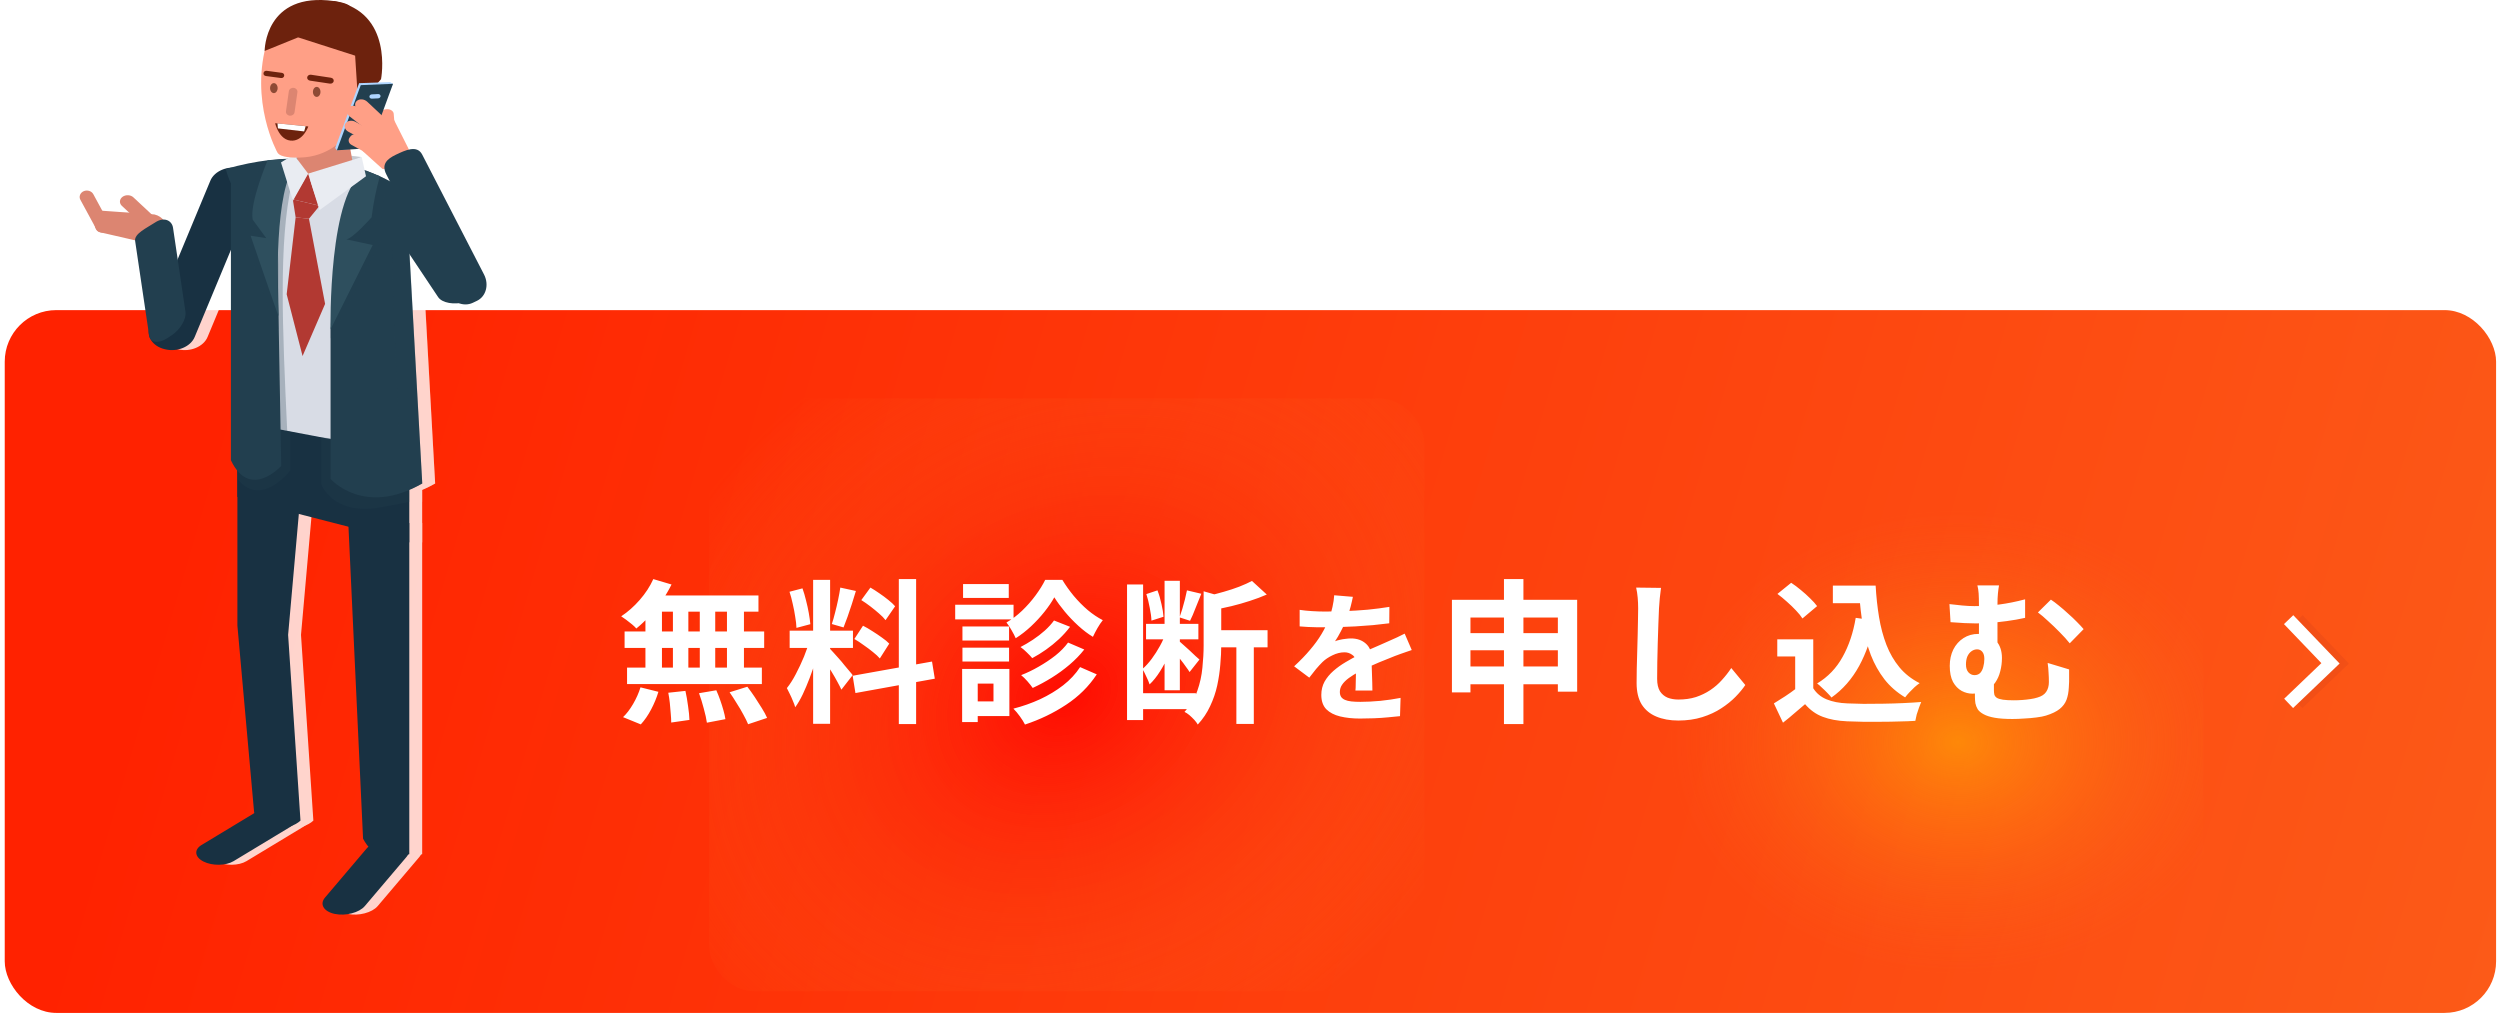 <svg width="388" height="159" viewBox="0 0 388 159" fill="none" xmlns="http://www.w3.org/2000/svg">
<rect x="0.735" y="48.129" width="386.658" height="109.074" rx="8" fill="url(#paint0_linear_14094_4096)"/>
<rect x="110.055" y="61.834" width="111" height="92" rx="7" fill="url(#paint1_radial_14094_4096)" fill-opacity="0.8"/>
<rect x="234.3" y="66.279" width="107.65" height="92.092" rx="7" fill="url(#paint2_radial_14094_4096)" fill-opacity="0.5"/>
<path d="M101.393 89.875L104.221 90.714C103.79 91.593 103.279 92.455 102.688 93.302C102.096 94.149 101.457 94.932 100.77 95.651C100.099 96.37 99.428 97.001 98.757 97.544C98.598 97.352 98.374 97.136 98.086 96.897C97.799 96.657 97.503 96.425 97.2 96.202C96.896 95.978 96.632 95.794 96.409 95.651C97.431 94.98 98.39 94.133 99.284 93.11C100.179 92.088 100.882 91.009 101.393 89.875ZM101.202 92.415H117.713V94.932H100.507L101.202 92.415ZM96.936 97.999H118.6V100.563H96.936V97.999ZM97.319 103.607H118.241V106.171H97.319V103.607ZM104.437 93.302H106.833V104.949H104.437V93.302ZM100.171 93.302H102.735V104.973H100.171V93.302ZM108.607 93.302H111.003V104.973H108.607V93.302ZM112.825 93.302H115.461V104.973H112.825V93.302ZM103.718 107.513L106.378 107.226C106.538 107.944 106.674 108.727 106.786 109.574C106.913 110.421 106.985 111.14 107.001 111.731L104.173 112.138C104.173 111.755 104.149 111.3 104.101 110.772C104.07 110.245 104.022 109.694 103.958 109.119C103.894 108.544 103.814 108.008 103.718 107.513ZM108.487 107.585L111.171 107.13C111.379 107.593 111.578 108.096 111.77 108.639C111.962 109.183 112.13 109.71 112.273 110.221C112.417 110.732 112.521 111.196 112.585 111.611L109.709 112.162C109.629 111.571 109.47 110.844 109.23 109.982C109.006 109.119 108.759 108.32 108.487 107.585ZM113.232 107.441L115.988 106.579C116.371 107.074 116.755 107.609 117.138 108.184C117.522 108.759 117.889 109.334 118.241 109.91C118.592 110.469 118.864 110.972 119.055 111.419L116.108 112.402C115.932 111.971 115.684 111.467 115.365 110.892C115.061 110.317 114.718 109.734 114.334 109.143C113.967 108.536 113.6 107.968 113.232 107.441ZM99.404 106.674L102.184 107.369C101.913 108.28 101.537 109.191 101.058 110.101C100.579 111.012 100.043 111.787 99.452 112.426L96.696 111.3C97.24 110.788 97.759 110.109 98.254 109.263C98.749 108.416 99.133 107.553 99.404 106.674ZM126.197 89.995H128.833V112.33H126.197V89.995ZM122.554 97.879H132.38V100.563H122.554V97.879ZM125.67 99.293L127.275 100.084C127.068 100.883 126.828 101.73 126.556 102.624C126.285 103.503 125.981 104.382 125.646 105.26C125.31 106.139 124.959 106.97 124.591 107.753C124.224 108.52 123.832 109.191 123.417 109.766C123.337 109.462 123.217 109.135 123.058 108.783C122.914 108.416 122.754 108.056 122.578 107.705C122.419 107.353 122.267 107.05 122.123 106.794C122.602 106.203 123.066 105.476 123.513 104.613C123.976 103.735 124.4 102.832 124.783 101.905C125.167 100.963 125.462 100.092 125.67 99.293ZM128.809 100.683C128.937 100.811 129.121 101.011 129.36 101.282C129.616 101.554 129.896 101.865 130.199 102.217C130.503 102.552 130.79 102.896 131.062 103.247C131.349 103.583 131.605 103.886 131.829 104.158C132.068 104.43 132.236 104.637 132.332 104.781L130.583 107.034C130.423 106.682 130.215 106.275 129.959 105.812C129.704 105.332 129.424 104.845 129.121 104.35C128.817 103.839 128.522 103.359 128.234 102.912C127.946 102.465 127.699 102.097 127.491 101.81L128.809 100.683ZM122.53 91.84L124.543 91.313C124.751 91.888 124.935 92.511 125.095 93.182C125.27 93.853 125.414 94.508 125.526 95.147C125.638 95.786 125.718 96.362 125.766 96.873L123.609 97.448C123.593 96.937 123.529 96.362 123.417 95.722C123.321 95.067 123.193 94.404 123.034 93.733C122.89 93.046 122.722 92.415 122.53 91.84ZM130.415 91.193L132.835 91.72C132.644 92.375 132.436 93.046 132.212 93.733C131.988 94.42 131.765 95.083 131.541 95.722C131.317 96.346 131.11 96.897 130.918 97.376L129.097 96.849C129.272 96.338 129.44 95.754 129.6 95.099C129.776 94.428 129.935 93.749 130.079 93.062C130.223 92.375 130.335 91.752 130.415 91.193ZM139.497 89.875H142.182V112.378H139.497V89.875ZM132.332 104.877L144.65 102.672L145.081 105.332L132.763 107.561L132.332 104.877ZM133.674 93.134L135.088 91.193C135.535 91.449 135.999 91.744 136.478 92.08C136.973 92.415 137.436 92.759 137.868 93.11C138.315 93.462 138.667 93.789 138.922 94.093L137.436 96.25C137.197 95.93 136.861 95.587 136.43 95.219C136.015 94.852 135.567 94.484 135.088 94.117C134.609 93.749 134.137 93.422 133.674 93.134ZM132.596 99.173L133.938 97.112C134.417 97.352 134.912 97.64 135.423 97.975C135.935 98.295 136.422 98.622 136.885 98.958C137.349 99.277 137.724 99.589 138.012 99.892L136.55 102.193C136.294 101.889 135.943 101.562 135.495 101.21C135.048 100.843 134.569 100.483 134.057 100.132C133.562 99.764 133.075 99.445 132.596 99.173ZM163.63 92.703C163.231 93.422 162.719 94.173 162.096 94.956C161.473 95.738 160.778 96.489 160.011 97.208C159.26 97.911 158.47 98.526 157.639 99.054C157.479 98.686 157.263 98.271 156.992 97.807C156.72 97.328 156.457 96.929 156.201 96.609C157.048 96.13 157.854 95.523 158.621 94.788C159.404 94.037 160.107 93.238 160.73 92.391C161.353 91.545 161.849 90.746 162.216 89.995H164.876C165.387 90.842 165.979 91.672 166.65 92.487C167.337 93.302 168.063 94.037 168.83 94.692C169.597 95.331 170.372 95.85 171.155 96.25C170.883 96.585 170.604 97.001 170.316 97.496C170.045 97.975 169.813 98.422 169.621 98.838C168.854 98.375 168.095 97.799 167.345 97.112C166.594 96.425 165.899 95.698 165.26 94.932C164.621 94.165 164.077 93.422 163.63 92.703ZM163.582 96.298L166.074 97.28C165.579 97.935 165.012 98.566 164.373 99.173C163.734 99.764 163.055 100.316 162.336 100.827C161.633 101.322 160.922 101.762 160.203 102.145C159.995 101.889 159.716 101.594 159.364 101.258C159.029 100.923 158.701 100.643 158.382 100.42C159.005 100.1 159.644 99.725 160.299 99.293C160.97 98.846 161.593 98.367 162.168 97.855C162.743 97.328 163.215 96.809 163.582 96.298ZM165.763 99.725L168.279 100.803C167.624 101.634 166.865 102.417 166.002 103.152C165.14 103.886 164.221 104.557 163.247 105.165C162.272 105.772 161.281 106.307 160.275 106.77C160.067 106.467 159.796 106.123 159.46 105.74C159.125 105.356 158.797 105.037 158.478 104.781C159.388 104.43 160.299 103.99 161.21 103.463C162.136 102.936 162.999 102.361 163.798 101.738C164.597 101.099 165.252 100.428 165.763 99.725ZM167.632 103.535L170.22 104.661C168.99 106.531 167.4 108.104 165.451 109.382C163.518 110.661 161.393 111.683 159.077 112.45C158.885 112.066 158.621 111.643 158.286 111.18C157.95 110.716 157.615 110.317 157.279 109.982C158.717 109.614 160.099 109.127 161.425 108.52C162.751 107.897 163.942 107.178 164.996 106.363C166.066 105.532 166.945 104.589 167.632 103.535ZM149.371 97.232H156.608V99.413H149.371V97.232ZM149.467 90.642H156.56V92.799H149.467V90.642ZM149.371 100.515H156.608V102.672H149.371V100.515ZM148.245 93.853H157.303V96.13H148.245V93.853ZM150.617 103.823H156.656V111.132H150.617V108.855H154.188V106.099H150.617V103.823ZM149.323 103.823H151.743V112.066H149.323V103.823ZM177.865 96.825H185.989V99.221H177.865V96.825ZM176.475 107.585H185.606V110.053H176.475V107.585ZM174.917 90.714H177.41V111.755H174.917V90.714ZM180.741 90.139H183.113V107.13H180.741V90.139ZM180.957 98.167L182.49 98.838C182.219 99.717 181.867 100.627 181.436 101.57C181.02 102.497 180.557 103.367 180.046 104.182C179.535 104.997 178.991 105.676 178.416 106.219C178.304 105.868 178.137 105.468 177.913 105.021C177.705 104.557 177.506 104.158 177.314 103.823C177.809 103.391 178.288 102.864 178.752 102.241C179.215 101.618 179.638 100.955 180.022 100.252C180.421 99.533 180.733 98.838 180.957 98.167ZM184.216 91.624L186.444 92.152C186.141 92.887 185.837 93.638 185.534 94.404C185.246 95.171 184.967 95.818 184.695 96.346L183.065 95.818C183.209 95.419 183.353 94.98 183.497 94.5C183.641 94.005 183.776 93.51 183.904 93.014C184.032 92.503 184.136 92.04 184.216 91.624ZM177.913 92.2L179.638 91.624C179.894 92.279 180.102 92.99 180.262 93.757C180.437 94.508 180.541 95.163 180.573 95.722L178.704 96.322C178.688 95.762 178.6 95.099 178.44 94.332C178.296 93.55 178.121 92.839 177.913 92.2ZM183.041 99.533C183.185 99.661 183.401 99.852 183.689 100.108C183.992 100.364 184.304 100.643 184.623 100.947C184.959 101.25 185.262 101.538 185.534 101.81C185.821 102.065 186.029 102.249 186.157 102.361L184.623 104.302C184.479 104.062 184.28 103.775 184.024 103.439C183.784 103.088 183.521 102.736 183.233 102.385C182.962 102.017 182.698 101.674 182.442 101.354C182.187 101.035 181.971 100.771 181.795 100.563L183.041 99.533ZM188.098 97.807H196.725V100.467H188.098V97.807ZM191.884 99.149H194.592V112.354H191.884V99.149ZM186.804 91.768L190.159 92.727C190.143 92.935 189.935 93.07 189.536 93.134V100.18C189.536 101.075 189.488 102.057 189.392 103.128C189.312 104.182 189.152 105.268 188.913 106.387C188.673 107.489 188.306 108.56 187.81 109.598C187.331 110.637 186.692 111.587 185.893 112.45C185.781 112.242 185.606 112.003 185.366 111.731C185.126 111.475 184.871 111.228 184.599 110.988C184.328 110.764 184.072 110.597 183.832 110.485C184.743 109.494 185.406 108.408 185.821 107.226C186.237 106.043 186.5 104.845 186.612 103.631C186.74 102.401 186.804 101.242 186.804 100.156V91.768ZM194.305 90.163L196.606 92.272C195.807 92.623 194.936 92.951 193.993 93.254C193.067 93.558 192.116 93.829 191.142 94.069C190.183 94.293 189.24 94.492 188.314 94.668C188.25 94.365 188.13 94.005 187.954 93.59C187.794 93.158 187.627 92.791 187.451 92.487C188.282 92.296 189.113 92.08 189.943 91.84C190.79 91.6 191.589 91.337 192.34 91.049C193.107 90.746 193.762 90.45 194.305 90.163ZM209.966 92.627C209.893 93.022 209.776 93.535 209.614 94.165C209.453 94.794 209.219 95.505 208.911 96.296C208.677 96.838 208.406 97.401 208.099 97.987C207.806 98.558 207.506 99.071 207.198 99.525C207.388 99.437 207.63 99.364 207.923 99.305C208.216 99.232 208.516 99.181 208.824 99.151C209.146 99.108 209.431 99.085 209.68 99.085C210.603 99.085 211.365 99.349 211.965 99.876C212.58 100.404 212.888 101.187 212.888 102.227C212.888 102.52 212.888 102.879 212.888 103.303C212.902 103.728 212.917 104.175 212.932 104.643C212.946 105.097 212.961 105.544 212.975 105.983C212.99 106.423 212.997 106.818 212.997 107.17H210.361C210.391 106.921 210.405 106.628 210.405 106.291C210.42 105.939 210.427 105.573 210.427 105.193C210.442 104.812 210.449 104.446 210.449 104.094C210.464 103.728 210.471 103.399 210.471 103.106C210.471 102.403 210.281 101.919 209.9 101.656C209.534 101.377 209.124 101.238 208.67 101.238C208.055 101.238 207.432 101.392 206.803 101.7C206.187 101.993 205.668 102.344 205.243 102.754C204.921 103.076 204.591 103.435 204.254 103.831C203.932 104.226 203.581 104.673 203.2 105.171L200.849 103.413C201.801 102.534 202.621 101.685 203.31 100.865C204.013 100.045 204.606 99.232 205.089 98.427C205.572 97.621 205.968 96.816 206.275 96.01C206.495 95.424 206.671 94.817 206.803 94.187C206.949 93.542 207.037 92.942 207.066 92.385L209.966 92.627ZM201.706 94.648C202.263 94.736 202.907 94.802 203.639 94.846C204.371 94.89 205.016 94.912 205.572 94.912C206.539 94.912 207.593 94.89 208.736 94.846C209.893 94.802 211.064 94.729 212.251 94.626C213.437 94.509 214.564 94.362 215.634 94.187L215.612 96.735C214.835 96.838 213.993 96.933 213.085 97.02C212.192 97.094 211.277 97.16 210.339 97.218C209.417 97.262 208.531 97.299 207.681 97.328C206.832 97.343 206.078 97.35 205.419 97.35C205.126 97.35 204.76 97.35 204.32 97.35C203.895 97.335 203.456 97.321 203.002 97.306C202.548 97.277 202.116 97.248 201.706 97.218V94.648ZM219.104 100.887C218.87 100.96 218.592 101.055 218.27 101.172C217.962 101.275 217.647 101.385 217.325 101.502C217.018 101.604 216.739 101.707 216.49 101.81C215.787 102.088 214.953 102.425 213.986 102.82C213.034 103.215 212.038 103.677 210.998 104.204C210.339 104.555 209.783 104.9 209.329 105.236C208.875 105.573 208.531 105.917 208.296 106.269C208.062 106.606 207.945 106.979 207.945 107.389C207.945 107.697 208.011 107.953 208.143 108.158C208.274 108.349 208.472 108.502 208.736 108.62C208.999 108.737 209.329 108.817 209.724 108.861C210.12 108.905 210.588 108.927 211.13 108.927C212.067 108.927 213.1 108.876 214.228 108.773C215.355 108.656 216.402 108.502 217.369 108.312L217.281 111.146C216.812 111.204 216.219 111.263 215.502 111.322C214.784 111.395 214.037 111.446 213.261 111.475C212.5 111.505 211.767 111.519 211.064 111.519C209.922 111.519 208.897 111.409 207.989 111.19C207.081 110.97 206.363 110.597 205.836 110.069C205.323 109.528 205.067 108.788 205.067 107.851C205.067 107.089 205.236 106.401 205.572 105.786C205.924 105.171 206.385 104.614 206.956 104.116C207.527 103.618 208.15 103.172 208.824 102.776C209.512 102.366 210.186 101.993 210.845 101.656C211.518 101.304 212.126 101.004 212.668 100.755C213.21 100.506 213.715 100.286 214.184 100.096C214.667 99.891 215.128 99.686 215.568 99.481C215.992 99.29 216.402 99.108 216.798 98.932C217.193 98.741 217.596 98.544 218.006 98.339L219.104 100.887ZM225.339 93.086H244.775V107.345H241.779V95.842H228.215V107.465H225.339V93.086ZM227.233 98.263H243.193V100.923H227.233V98.263ZM227.209 103.439H243.241V106.195H227.209V103.439ZM233.415 89.875H236.435V112.378H233.415V89.875ZM257.788 91.241C257.724 91.736 257.66 92.272 257.596 92.847C257.548 93.422 257.508 93.949 257.476 94.428C257.46 95.083 257.428 95.882 257.38 96.825C257.348 97.751 257.316 98.726 257.284 99.749C257.268 100.771 257.244 101.778 257.212 102.768C257.196 103.759 257.188 104.621 257.188 105.356C257.188 106.155 257.332 106.794 257.62 107.273C257.923 107.737 258.323 108.072 258.818 108.28C259.313 108.472 259.873 108.568 260.496 108.568C261.486 108.568 262.389 108.44 263.204 108.184C264.018 107.913 264.761 107.553 265.432 107.106C266.103 106.658 266.703 106.139 267.23 105.548C267.773 104.957 268.26 104.334 268.692 103.679L270.872 106.315C270.489 106.89 269.986 107.497 269.363 108.136C268.74 108.775 267.997 109.374 267.134 109.934C266.287 110.493 265.305 110.948 264.186 111.3C263.068 111.651 261.83 111.827 260.472 111.827C259.162 111.827 258.019 111.619 257.045 111.204C256.086 110.804 255.335 110.181 254.792 109.334C254.265 108.472 254.001 107.361 254.001 106.003C254.001 105.348 254.009 104.605 254.025 103.775C254.041 102.928 254.065 102.049 254.097 101.138C254.129 100.228 254.153 99.341 254.169 98.478C254.185 97.6 254.201 96.809 254.217 96.106C254.233 95.403 254.241 94.844 254.241 94.428C254.241 93.853 254.217 93.294 254.169 92.751C254.121 92.192 254.041 91.672 253.929 91.193L257.788 91.241ZM284.46 90.882H289.541V93.614H284.46V90.882ZM288.079 90.882H291.099C291.195 92.591 291.37 94.221 291.626 95.77C291.882 97.32 292.265 98.758 292.776 100.084C293.287 101.394 293.958 102.552 294.789 103.559C295.62 104.565 296.666 105.388 297.929 106.027C297.689 106.187 297.425 106.395 297.138 106.65C296.866 106.906 296.595 107.178 296.323 107.465C296.067 107.737 295.852 107.992 295.676 108.232C294.398 107.465 293.327 106.531 292.465 105.428C291.602 104.31 290.899 103.056 290.356 101.666C289.829 100.276 289.421 98.782 289.134 97.184C288.862 95.587 288.67 93.917 288.558 92.176H288.079V90.882ZM288.007 95.89L290.955 96.298C290.444 98.998 289.637 101.354 288.534 103.367C287.432 105.38 286.002 107.01 284.245 108.256C284.101 108.064 283.893 107.833 283.622 107.561C283.366 107.289 283.086 107.018 282.783 106.746C282.495 106.459 282.24 106.235 282.016 106.075C283.694 105.069 285.012 103.695 285.97 101.953C286.945 100.212 287.624 98.191 288.007 95.89ZM281.417 99.221V108.064H278.613V101.881H275.833V99.221H281.417ZM281.417 106.818C281.912 107.601 282.607 108.176 283.502 108.544C284.397 108.911 285.467 109.119 286.713 109.167C287.416 109.199 288.247 109.223 289.205 109.239C290.18 109.239 291.203 109.231 292.273 109.215C293.343 109.199 294.39 109.167 295.412 109.119C296.451 109.071 297.369 109.015 298.168 108.951C298.072 109.175 297.961 109.462 297.833 109.814C297.705 110.165 297.585 110.525 297.473 110.892C297.377 111.26 297.306 111.587 297.258 111.875C296.539 111.923 295.716 111.955 294.789 111.971C293.863 112.003 292.912 112.019 291.937 112.019C290.963 112.034 290.02 112.034 289.11 112.019C288.199 112.003 287.384 111.979 286.665 111.947C285.195 111.883 283.941 111.651 282.903 111.252C281.864 110.868 280.946 110.213 280.147 109.287C279.62 109.734 279.076 110.197 278.517 110.676C277.974 111.156 277.375 111.651 276.72 112.162L275.306 109.167C275.865 108.831 276.448 108.464 277.055 108.064C277.662 107.665 278.246 107.25 278.805 106.818H281.417ZM275.857 92.176L277.99 90.45C278.485 90.77 278.988 91.145 279.5 91.577C280.011 91.992 280.49 92.423 280.938 92.871C281.385 93.302 281.744 93.701 282.016 94.069L279.739 95.986C279.5 95.603 279.164 95.187 278.733 94.74C278.317 94.293 277.854 93.845 277.343 93.398C276.832 92.935 276.336 92.527 275.857 92.176ZM310.247 90.858C310.183 91.209 310.127 91.624 310.079 92.104C310.031 92.567 310.007 93.158 310.007 93.877C310.007 94.165 310.007 94.628 310.007 95.267C310.007 95.89 310.007 96.577 310.007 97.328C310.007 98.063 310.007 98.782 310.007 99.485C310.007 100.172 310.007 100.715 310.007 101.115L307.131 99.988C307.131 99.573 307.131 99.085 307.131 98.526C307.131 97.967 307.131 97.392 307.131 96.801C307.131 96.194 307.131 95.635 307.131 95.123C307.131 94.596 307.131 94.181 307.131 93.877C307.131 93.126 307.115 92.527 307.083 92.08C307.051 91.617 306.987 91.209 306.891 90.858H310.247ZM318.299 93.062C318.666 93.302 319.082 93.614 319.545 93.997C320.024 94.38 320.503 94.796 320.983 95.243C321.478 95.674 321.933 96.106 322.349 96.537C322.764 96.953 323.108 97.32 323.379 97.64L321.222 99.844C320.791 99.301 320.272 98.726 319.665 98.119C319.074 97.512 318.474 96.937 317.867 96.394C317.276 95.834 316.749 95.387 316.286 95.051L318.299 93.062ZM302.554 93.757C303.209 93.837 303.872 93.909 304.543 93.973C305.23 94.037 305.853 94.069 306.412 94.069C307.61 94.069 308.881 93.989 310.223 93.829C311.565 93.653 312.923 93.382 314.297 93.014V95.89C313.37 96.098 312.419 96.266 311.445 96.394C310.486 96.521 309.584 96.617 308.737 96.681C307.906 96.729 307.203 96.753 306.628 96.753C306.117 96.753 305.533 96.737 304.878 96.705C304.223 96.673 303.504 96.625 302.722 96.561L302.554 93.757ZM309.48 104.877C309.48 105.037 309.472 105.252 309.456 105.524C309.456 105.78 309.456 106.051 309.456 106.339C309.456 106.626 309.456 106.89 309.456 107.13C309.456 107.385 309.48 107.617 309.528 107.825C309.591 108.016 309.719 108.176 309.911 108.304C310.119 108.432 310.43 108.528 310.846 108.592C311.277 108.655 311.844 108.687 312.547 108.687C312.963 108.687 313.394 108.671 313.841 108.639C314.289 108.608 314.72 108.56 315.135 108.496C315.567 108.432 315.926 108.352 316.214 108.256C316.837 108.08 317.284 107.793 317.556 107.393C317.843 106.978 317.987 106.467 317.987 105.86C317.987 105.38 317.971 104.909 317.939 104.446C317.923 103.966 317.875 103.447 317.795 102.888L321.127 103.894C321.127 104.31 321.127 104.669 321.127 104.973C321.127 105.26 321.127 105.54 321.127 105.812C321.127 106.067 321.111 106.363 321.079 106.698C321.047 107.417 320.927 108.056 320.719 108.616C320.511 109.159 320.16 109.63 319.665 110.029C319.169 110.429 318.458 110.772 317.532 111.06C317.18 111.172 316.693 111.268 316.07 111.347C315.463 111.427 314.824 111.483 314.153 111.515C313.498 111.563 312.891 111.587 312.331 111.587C311.213 111.587 310.294 111.523 309.576 111.395C308.857 111.268 308.281 111.084 307.85 110.844C307.435 110.621 307.131 110.365 306.939 110.077C306.764 109.774 306.644 109.462 306.58 109.143C306.532 108.807 306.508 108.472 306.508 108.136C306.508 107.721 306.508 107.305 306.508 106.89C306.524 106.459 306.54 106.075 306.556 105.74L309.48 104.877ZM310.702 102.121C310.702 102.824 310.614 103.511 310.438 104.182C310.278 104.837 310.015 105.428 309.647 105.955C309.28 106.467 308.809 106.882 308.233 107.202C307.658 107.505 306.955 107.657 306.125 107.657C305.549 107.657 304.99 107.513 304.447 107.226C303.904 106.922 303.457 106.459 303.105 105.836C302.77 105.197 302.602 104.366 302.602 103.343C302.602 102.401 302.785 101.554 303.153 100.803C303.536 100.052 304.064 99.461 304.735 99.03C305.406 98.598 306.173 98.382 307.035 98.382C308.265 98.382 309.184 98.734 309.791 99.437C310.398 100.124 310.702 101.019 310.702 102.121ZM306.436 104.781C306.804 104.781 307.099 104.669 307.323 104.446C307.546 104.206 307.706 103.894 307.802 103.511C307.914 103.112 307.97 102.696 307.97 102.265C307.97 101.786 307.866 101.418 307.658 101.162C307.451 100.907 307.179 100.779 306.844 100.779C306.54 100.779 306.252 100.875 305.981 101.067C305.709 101.258 305.494 101.53 305.334 101.881C305.19 102.233 305.118 102.648 305.118 103.128C305.118 103.655 305.246 104.062 305.502 104.35C305.773 104.637 306.085 104.781 306.436 104.781Z" fill="white"/>
<g filter="url(#filter0_f_14094_4096)">
<path d="M356.638 96.168L363.136 102.949L356.638 109.165" stroke="#9E2727" stroke-opacity="0.1" stroke-width="2"/>
</g>
<path d="M355.194 96.168L361.692 102.949L355.194 109.165" stroke="white" stroke-width="2"/>
<g opacity="0.8">
<path d="M51.243 23.533L58.137 24.379L56.877 24.934L49.702 27.767L47.593 24.003L51.243 23.533Z" fill="white"/>
<path d="M27.657 54.215L27.532 54.186C25.653 53.733 24.622 52.135 25.252 50.627L34.646 28.045C35.271 26.537 37.327 25.674 39.206 26.127L39.331 26.157C41.21 26.61 42.241 28.207 41.611 29.716L32.217 52.297C31.592 53.805 29.536 54.669 27.657 54.215Z" fill="white"/>
<path d="M38.844 69.465V97.092L41.43 125.971C42.045 129.62 47.074 128.881 48.634 127.356L46.716 98.536L49.063 72.054L38.844 69.469V69.465Z" fill="white"/>
<path d="M65.522 81.185V132.564C62.216 133.765 59.826 132.957 58.347 130.163L55.775 75.165L65.522 81.18V81.185Z" fill="white"/>
<path d="M38.844 26.225V69.465L60.647 79.864L62.206 34.642L38.844 26.225Z" fill="white"/>
<path d="M43.958 78.625L65.522 84.184V70.46L38.844 65.401V77.121L43.958 78.625Z" fill="white"/>
<path d="M47.107 128.3L38.252 133.65C37.055 134.372 34.956 134.402 33.587 133.714C32.217 133.026 32.079 131.868 33.276 131.146L42.131 125.796C43.328 125.074 45.428 125.044 46.797 125.732C48.166 126.42 48.304 127.578 47.107 128.3Z" fill="white"/>
<path d="M65.083 133.004L58.619 140.623C57.746 141.652 55.637 142.199 53.939 141.836C52.24 141.473 51.563 140.332 52.441 139.302L58.905 131.684C59.778 130.654 61.887 130.107 63.585 130.471C65.284 130.834 65.961 131.975 65.083 133.004Z" fill="white"/>
<path d="M67.96 32.014C67.034 30.955 56.043 20.721 37.045 26.225C38.262 31.07 41.167 32.279 44.917 31.685C52.756 32.741 60.985 37.24 67.96 32.014Z" fill="white"/>
<path d="M58.137 27.767C55.566 27.071 46.472 27.968 46.472 27.968L44.893 32.843C44.893 32.843 52.756 34.565 54.955 33.962L58.137 27.767Z" fill="white"/>
<path d="M55.098 16.017L57.116 27.323C57.116 27.323 48.443 28.237 48.185 27.767C47.927 27.297 48.39 15.222 48.39 15.222L55.103 16.013L55.098 16.017Z" fill="white"/>
<g style="mix-blend-mode:multiply" opacity="0.27">
<path d="M51.878 67.875V75.169C51.878 75.169 53.6 80.1 61.176 78.732L65.536 77.886L65.522 73.425L56.152 68.302L51.878 67.879V67.875Z" fill="white"/>
</g>
<path d="M53.304 51.113V74.323C53.304 74.323 58.423 80.253 67.535 75.041L65.25 34.061L55.823 32.612L53.304 51.109V51.113Z" fill="white"/>
<g style="mix-blend-mode:multiply" opacity="0.27">
<path d="M62.951 38.274C62.483 38.958 64.401 76.314 64.401 76.314C66.338 75.758 66.624 75.477 67.531 75.045L65.517 38.274H62.951Z" fill="white"/>
</g>
<path d="M74.863 46.67L74.2 46.862C72.497 47.358 70.608 47.02 70.002 46.114L61.882 33.95C61.276 33.04 62.173 31.89 63.876 31.395L64.539 31.203C66.243 30.707 68.132 31.044 68.738 31.95L76.858 44.115C77.463 45.025 76.566 46.174 74.863 46.67Z" fill="white"/>
<g style="mix-blend-mode:multiply" opacity="0.27">
<path d="M47.073 66.961V72.99C47.073 72.99 42.536 78.967 38.849 74.323L38.772 70.204L43.414 66.683L47.078 66.961H47.073Z" fill="white"/>
</g>
<g style="mix-blend-mode:multiply" opacity="0.27">
<path d="M47.274 28.498C45.222 37.513 45.833 50.994 46.577 66.922L44.321 66.371C43.367 47.071 44.058 35.014 45.609 26.75L47.274 28.494V28.498Z" fill="white"/>
</g>
<path d="M49.826 26.947L47.446 30.942C47.446 30.942 51.868 31.993 51.596 31.933C51.324 31.873 49.826 26.947 49.826 26.947Z" fill="white"/>
<path d="M47.885 33.728L47.446 30.946L51.596 31.937L49.95 33.95L47.885 33.728Z" fill="white"/>
<path d="M49.95 33.95L52.455 47.166L48.958 55.258L46.492 45.67L47.885 33.728L49.95 33.95Z" fill="white"/>
<path d="M44.917 31.685L44.926 32.326L45.218 48.541L45.647 72.31C45.647 72.31 40.785 77.694 37.837 71.43V27.771L44.912 31.69L44.917 31.685Z" fill="white"/>
<g style="mix-blend-mode:multiply" opacity="0.27">
<path d="M61.977 27.9L61.157 33.723C61.157 33.723 57.669 36.684 56.978 36.971L61.1 37.483L53.304 52.545V50.391L56.133 33.719L60.556 27.113L61.977 27.895V27.9Z" fill="white"/>
</g>
<path d="M60.947 27.357C60.389 29.365 59.969 31.39 59.668 33.732C59.668 33.732 56.749 37.035 55.747 37.146L59.84 38.03L53.299 51.118C53.299 51.118 52.889 29.361 58.795 26.485L60.947 27.361V27.357Z" fill="white"/>
<path d="M58.137 24.379L49.826 26.947L51.582 32.617L58.8 27.357L58.137 24.379Z" fill="white"/>
<g style="mix-blend-mode:multiply" opacity="0.27">
<path d="M42.727 24.99C42.727 24.99 39.731 32.044 40.571 33.95L41.745 35.924L39.808 35.599C39.808 35.599 43.219 48.276 45.208 51.118V41.047L44.621 24.811L42.727 24.994V24.99Z" fill="white"/>
</g>
<path d="M40.895 36.586C40.895 36.586 45.232 49.225 45.227 49.08C45.222 48.934 44.392 33.706 46.821 27.502L47.465 24.61L43.529 24.883C43.529 24.883 40.695 31.57 41.22 34.091L43.324 36.962L40.891 36.586H40.895Z" fill="white"/>
<path d="M49.826 26.947L47.593 24.003L45.609 25.208L47.469 31.155L49.826 26.947Z" fill="white"/>
<path d="M59.506 13.783C59.506 13.783 57.292 24.276 48.524 24.456C47.603 24.473 45.575 24.507 45.065 23.687C45.065 23.687 40.599 15.722 43.524 6.19C46.448 -3.342 62.927 -0.702 59.506 13.783Z" fill="white"/>
<path d="M60.67 15.654C60.136 16.846 58.934 17.538 57.989 17.197C57.044 16.855 56.715 15.611 57.249 14.419C57.784 13.227 58.986 12.535 59.931 12.877C60.875 13.219 61.205 14.462 60.67 15.654Z" fill="white"/>
<path d="M57.116 8.638L57.617 16.466L61.138 12.287C61.138 12.287 63.16 1.858 53.843 0.166L48.276 5.801L57.116 8.638Z" fill="white"/>
<path d="M48.276 5.797L43.071 7.908C43.071 7.908 43.071 -1.339 53.843 0.165C62.23 1.336 48.276 5.801 48.276 5.801V5.797Z" fill="white"/>
<path d="M51.153 15.039C51.477 15.039 51.739 14.691 51.739 14.261C51.739 13.832 51.477 13.484 51.153 13.484C50.828 13.484 50.566 13.832 50.566 14.261C50.566 14.691 50.828 15.039 51.153 15.039Z" fill="white"/>
<path d="M45.089 13.676C45.089 14.103 44.827 14.454 44.502 14.454C44.178 14.454 43.915 14.107 43.915 13.676C43.915 13.244 44.178 12.898 44.502 12.898C44.827 12.898 45.089 13.244 45.089 13.676Z" fill="white"/>
<path d="M46.964 17.953C46.596 17.91 46.339 17.607 46.382 17.282L46.83 14.154C46.878 13.825 47.217 13.595 47.579 13.633C47.946 13.676 48.204 13.979 48.161 14.304L47.713 17.431C47.665 17.761 47.326 17.991 46.964 17.953Z" fill="white"/>
<path d="M53.194 12.979L50.103 12.514C49.821 12.471 49.63 12.232 49.678 11.98C49.726 11.727 49.993 11.557 50.275 11.599L53.366 12.065C53.648 12.108 53.838 12.347 53.791 12.599C53.743 12.851 53.476 13.022 53.194 12.979Z" fill="white"/>
<path d="M45.611 12.111L43.256 11.797C43.02 11.765 42.86 11.571 42.895 11.36L42.903 11.313C42.938 11.102 43.155 10.958 43.391 10.989L45.745 11.304C45.981 11.336 46.142 11.53 46.106 11.741L46.099 11.788C46.064 11.999 45.847 12.143 45.611 12.111Z" fill="white"/>
<path d="M44.698 19.123C44.941 19.123 49.85 19.628 49.85 19.628C49.85 19.628 49.03 21.999 47.097 21.824C45.986 21.721 45.337 20.739 45.003 19.987C44.788 19.508 44.703 19.123 44.703 19.123H44.698Z" fill="white"/>
<path d="M45.065 19.154L45.132 19.927L49.206 20.397L49.435 19.589L45.065 19.154Z" fill="white"/>
<path d="M17.876 32.707L25.967 33.283C27.275 33.591 28.043 34.728 27.675 35.817L27.537 36.232C27.17 37.317 25.796 37.958 24.488 37.65L17.456 36.031C16.149 35.723 16.574 32.403 17.881 32.707H17.876Z" fill="white"/>
<path d="M21.015 30.549C21.507 30.186 22.27 30.22 22.704 30.63L25.963 33.672C26.402 34.082 26.354 34.711 25.863 35.074C25.371 35.437 24.613 35.403 24.174 34.992L20.915 31.95C20.476 31.54 20.524 30.912 21.015 30.549Z" fill="white"/>
<path d="M26.111 34.505C24.732 35.403 22.805 36.274 22.972 37.394L25.147 52.079C25.314 53.203 26.573 53.387 27.952 52.489L28.582 52.079C29.961 51.182 30.948 49.533 30.786 48.409L28.854 35.351C28.687 34.228 27.489 33.608 26.116 34.501L26.111 34.505Z" fill="white"/>
<path d="M18.43 36.009C18.983 35.77 19.212 35.168 18.945 34.676L16.479 30.134C16.211 29.639 15.539 29.434 14.99 29.673C14.437 29.912 14.208 30.515 14.475 31.006L16.941 35.548C17.208 36.044 17.881 36.249 18.43 36.009Z" fill="white"/>
<path d="M58.28 23.439L61.305 26.165C61.419 26.387 62.44 26.131 63.58 25.592L64.015 25.387C65.155 24.853 65.751 23.759 65.346 22.965L63.184 18.675C62.779 17.88 57.875 22.636 58.285 23.435L58.28 23.439Z" fill="white"/>
<path d="M61.972 16.945C61.386 16.987 60.937 17.38 60.975 17.816L61.381 22.747C61.419 23.183 61.925 23.503 62.512 23.456C63.098 23.413 63.547 23.02 63.509 22.584L63.103 17.654C63.065 17.218 62.559 16.898 61.972 16.945Z" fill="white"/>
<path d="M63.456 24.003C64.873 23.332 66.729 22.431 67.531 24.003L77.125 42.611C77.931 44.183 77.43 46.016 76.018 46.691L75.369 46.999C73.952 47.67 72.135 46.935 71.333 45.362L61.963 27.079C61.157 25.507 62.044 24.674 63.456 24.003Z" fill="white"/>
<path d="M58.509 22.901L54.287 23.328L54.02 22.965L57.736 12.907L62.531 12.744L62.998 13.005L58.509 22.901Z" fill="white"/>
<path d="M59.334 22.986L54.287 23.328L57.989 13.214L62.998 13.005L59.334 22.986Z" fill="white"/>
<path d="M61.09 23.994L61.209 23.828C61.481 23.447 61.343 22.948 60.913 22.712L57.65 20.939C57.216 20.704 56.644 20.82 56.372 21.2L56.252 21.367C55.98 21.747 56.119 22.247 56.548 22.482L59.811 24.255C60.246 24.49 60.818 24.375 61.09 23.994Z" fill="white"/>
<path d="M62.593 22.93C62.893 22.507 62.698 21.918 62.154 21.623L57.164 18.905C56.62 18.611 55.928 18.713 55.627 19.136C55.327 19.559 55.523 20.149 56.066 20.444L61.057 23.161C61.601 23.456 62.292 23.353 62.593 22.93Z" fill="white"/>
<path d="M62.621 21.88C63.008 21.512 62.903 20.875 62.388 20.47L57.679 16.739C57.168 16.334 56.434 16.304 56.047 16.671C55.661 17.038 55.766 17.675 56.281 18.081L60.99 21.811C61.5 22.217 62.235 22.247 62.621 21.88Z" fill="white"/>
<path d="M63.251 21.102C63.671 20.76 63.638 20.136 63.184 19.709L58.996 15.791C58.542 15.364 57.827 15.295 57.407 15.633C56.987 15.975 57.02 16.598 57.474 17.026L61.662 20.944C62.116 21.371 62.831 21.439 63.251 21.102Z" fill="white"/>
<path d="M60.684 15.265L59.706 15.312C59.501 15.321 59.33 15.18 59.33 14.996C59.33 14.812 59.497 14.654 59.706 14.646L60.684 14.599C60.89 14.59 61.061 14.731 61.061 14.915C61.061 15.099 60.894 15.257 60.684 15.265Z" fill="white"/>
</g>
<path d="M49.243 23.533L56.137 24.379L54.877 24.934L47.702 27.767L45.593 24.003L49.243 23.533Z" fill="#C7CAD1"/>
<path d="M25.657 54.215L25.532 54.186C23.653 53.733 22.622 52.135 23.252 50.627L32.646 28.045C33.271 26.537 35.327 25.674 37.206 26.127L37.331 26.157C39.21 26.61 40.241 28.207 39.611 29.716L30.217 52.297C29.592 53.805 27.536 54.669 25.657 54.215Z" fill="#183142"/>
<path d="M36.844 69.465V97.092L39.43 125.971C40.045 129.62 45.074 128.881 46.634 127.356L44.716 98.536L47.063 72.054L36.844 69.469V69.465Z" fill="#183142"/>
<path d="M63.522 81.185V132.564C60.216 133.765 57.826 132.957 56.347 130.163L53.775 75.165L63.522 81.18V81.185Z" fill="#183142"/>
<path d="M36.844 26.225V69.465L58.647 79.864L60.206 34.642L36.844 26.225Z" fill="#D8DCE5"/>
<path d="M41.958 78.625L63.522 84.184V70.46L36.844 65.401V77.121L41.958 78.625Z" fill="#183142"/>
<path d="M45.107 128.3L36.252 133.65C35.055 134.372 32.956 134.402 31.587 133.714C30.217 133.026 30.079 131.868 31.276 131.146L40.131 125.796C41.328 125.074 43.428 125.044 44.797 125.732C46.166 126.42 46.304 127.578 45.107 128.3Z" fill="#183142"/>
<path d="M63.083 133.004L56.619 140.623C55.746 141.652 53.637 142.199 51.939 141.836C50.24 141.473 49.563 140.332 50.441 139.302L56.905 131.684C57.778 130.654 59.887 130.107 61.585 130.471C63.284 130.834 63.961 131.975 63.083 133.004Z" fill="#183142"/>
<path d="M65.96 32.014C65.034 30.955 54.043 20.721 35.045 26.225C36.262 31.07 39.167 32.279 42.917 31.685C50.756 32.741 58.985 37.24 65.96 32.014Z" fill="#223F4F"/>
<path d="M56.137 27.767C53.566 27.071 44.472 27.968 44.472 27.968L42.893 32.843C42.893 32.843 50.756 34.565 52.955 33.962L56.137 27.767Z" fill="#D8DCE5"/>
<path d="M53.098 16.017L55.116 27.323C55.116 27.323 46.443 28.237 46.185 27.767C45.927 27.297 46.39 15.222 46.39 15.222L53.103 16.013L53.098 16.017Z" fill="#DC8571"/>
<g style="mix-blend-mode:multiply" opacity="0.27">
<path d="M49.878 67.875V75.169C49.878 75.169 51.6 80.1 59.176 78.732L63.536 77.886L63.522 73.425L54.152 68.302L49.878 67.879V67.875Z" fill="#223F4F"/>
</g>
<path d="M51.304 51.113V74.323C51.304 74.323 56.423 80.253 65.535 75.041L63.25 34.061L53.823 32.612L51.304 51.109V51.113Z" fill="#223F4F"/>
<g style="mix-blend-mode:multiply" opacity="0.27">
<path d="M60.951 38.274C60.483 38.958 62.401 76.314 62.401 76.314C64.338 75.758 64.624 75.477 65.531 75.045L63.517 38.274H60.951Z" fill="#223F4F"/>
</g>
<path d="M72.863 46.67L72.2 46.862C70.497 47.358 68.608 47.02 68.002 46.114L59.882 33.95C59.276 33.04 60.173 31.89 61.876 31.395L62.539 31.203C64.243 30.707 66.132 31.044 66.738 31.95L74.858 44.115C75.463 45.025 74.566 46.174 72.863 46.67Z" fill="#223F4F"/>
<g style="mix-blend-mode:multiply" opacity="0.27">
<path d="M45.073 66.961V72.99C45.073 72.99 40.536 78.967 36.849 74.323L36.772 70.204L41.414 66.683L45.078 66.961H45.073Z" fill="#223F4F"/>
</g>
<g style="mix-blend-mode:multiply" opacity="0.27">
<path d="M45.274 28.498C43.222 37.513 43.833 50.994 44.577 66.922L42.321 66.371C41.367 47.071 42.058 35.014 43.609 26.75L45.274 28.494V28.498Z" fill="#223F4F"/>
</g>
<path d="M47.826 26.947L45.446 30.942C45.446 30.942 49.868 31.993 49.596 31.933C49.324 31.873 47.826 26.947 47.826 26.947Z" fill="#B23932"/>
<path d="M45.885 33.728L45.446 30.946L49.596 31.937L47.95 33.95L45.885 33.728Z" fill="#B23932"/>
<path d="M47.95 33.95L50.455 47.166L46.958 55.258L44.492 45.67L45.885 33.728L47.95 33.95Z" fill="#B23932"/>
<path d="M42.917 31.685L42.926 32.326L43.218 48.541L43.647 72.31C43.647 72.31 38.785 77.694 35.837 71.43V27.771L42.912 31.69L42.917 31.685Z" fill="#223F4F"/>
<g style="mix-blend-mode:multiply" opacity="0.27">
<path d="M59.977 27.9L59.157 33.723C59.157 33.723 55.669 36.684 54.978 36.971L59.1 37.483L51.304 52.545V50.391L54.133 33.719L58.556 27.113L59.977 27.895V27.9Z" fill="#223F4F"/>
</g>
<path d="M58.947 27.357C58.389 29.365 57.969 31.39 57.668 33.732C57.668 33.732 54.749 37.035 53.747 37.146L57.84 38.03L51.299 51.118C51.299 51.118 50.889 29.361 56.795 26.485L58.947 27.361V27.357Z" fill="#2E4F5E"/>
<path d="M56.137 24.379L47.826 26.947L49.582 32.617L56.8 27.357L56.137 24.379Z" fill="#E9ECF2"/>
<g style="mix-blend-mode:multiply" opacity="0.27">
<path d="M40.727 24.99C40.727 24.99 37.731 32.044 38.571 33.95L39.745 35.924L37.808 35.599C37.808 35.599 41.219 48.276 43.208 51.118V41.047L42.621 24.811L40.727 24.994V24.99Z" fill="#223F4F"/>
</g>
<path d="M38.895 36.586C38.895 36.586 43.232 49.225 43.227 49.08C43.222 48.934 42.392 33.706 44.821 27.502L45.465 24.61L41.529 24.883C41.529 24.883 38.695 31.57 39.22 34.091L41.324 36.962L38.891 36.586H38.895Z" fill="#2E4F5E"/>
<path d="M47.826 26.947L45.593 24.003L43.609 25.208L45.469 31.155L47.826 26.947Z" fill="#E9ECF2"/>
<path d="M57.506 13.783C57.506 13.783 55.292 24.276 46.524 24.456C45.603 24.473 43.575 24.507 43.065 23.687C43.065 23.687 38.599 15.722 41.524 6.19C44.448 -3.342 60.927 -0.702 57.506 13.783Z" fill="#FF9F86"/>
<path d="M58.67 15.654C58.136 16.846 56.934 17.538 55.989 17.197C55.044 16.855 54.715 15.611 55.249 14.419C55.784 13.227 56.986 12.535 57.931 12.877C58.875 13.219 59.205 14.462 58.67 15.654Z" fill="#FF9F86"/>
<path d="M55.116 8.638L55.617 16.466L59.138 12.287C59.138 12.287 61.16 1.858 51.843 0.166L46.276 5.801L55.116 8.638Z" fill="#6D220D"/>
<path d="M46.276 5.797L41.071 7.908C41.071 7.908 41.071 -1.339 51.843 0.165C60.23 1.336 46.276 5.801 46.276 5.801V5.797Z" fill="#6D220D"/>
<path d="M49.153 15.039C49.477 15.039 49.739 14.691 49.739 14.261C49.739 13.832 49.477 13.484 49.153 13.484C48.828 13.484 48.566 13.832 48.566 14.261C48.566 14.691 48.828 15.039 49.153 15.039Z" fill="#8E4A35"/>
<path d="M43.089 13.676C43.089 14.103 42.827 14.454 42.502 14.454C42.178 14.454 41.915 14.107 41.915 13.676C41.915 13.244 42.178 12.898 42.502 12.898C42.827 12.898 43.089 13.244 43.089 13.676Z" fill="#8E4A35"/>
<path d="M44.964 17.953C44.596 17.91 44.339 17.607 44.382 17.282L44.83 14.154C44.878 13.825 45.217 13.595 45.579 13.633C45.946 13.676 46.204 13.979 46.161 14.304L45.713 17.431C45.665 17.761 45.326 17.991 44.964 17.953Z" fill="#DC8571"/>
<path d="M51.194 12.979L48.103 12.514C47.821 12.471 47.63 12.232 47.678 11.98C47.726 11.727 47.993 11.557 48.275 11.599L51.366 12.065C51.648 12.108 51.838 12.347 51.791 12.599C51.743 12.851 51.476 13.022 51.194 12.979Z" fill="#6D220D"/>
<path d="M43.611 12.111L41.256 11.797C41.02 11.765 40.86 11.571 40.895 11.36L40.903 11.313C40.938 11.102 41.155 10.958 41.391 10.989L43.745 11.304C43.981 11.336 44.142 11.53 44.106 11.741L44.099 11.788C44.064 11.999 43.847 12.143 43.611 12.111Z" fill="#6D220D"/>
<path d="M42.698 19.123C42.941 19.123 47.85 19.628 47.85 19.628C47.85 19.628 47.03 21.999 45.097 21.824C43.986 21.721 43.337 20.739 43.003 19.987C42.788 19.508 42.703 19.123 42.703 19.123H42.698Z" fill="#6D220D"/>
<path d="M43.065 19.154L43.132 19.927L47.206 20.397L47.435 19.589L43.065 19.154Z" fill="white"/>
<path d="M15.876 32.707L23.967 33.283C25.275 33.591 26.043 34.728 25.675 35.817L25.537 36.232C25.17 37.317 23.796 37.958 22.488 37.65L15.456 36.031C14.149 35.723 14.574 32.403 15.881 32.707H15.876Z" fill="#DC8571"/>
<path d="M19.015 30.549C19.507 30.186 20.27 30.22 20.704 30.63L23.963 33.672C24.402 34.082 24.354 34.711 23.863 35.074C23.371 35.437 22.613 35.403 22.174 34.992L18.915 31.95C18.476 31.54 18.524 30.912 19.015 30.549Z" fill="#DC8571"/>
<path d="M24.111 34.505C22.732 35.403 20.805 36.274 20.972 37.394L23.147 52.079C23.314 53.203 24.573 53.387 25.952 52.489L26.582 52.079C27.961 51.182 28.948 49.533 28.786 48.409L26.854 35.351C26.687 34.228 25.489 33.608 24.116 34.501L24.111 34.505Z" fill="#223F4F"/>
<path d="M16.43 36.009C16.983 35.77 17.212 35.168 16.945 34.676L14.479 30.134C14.211 29.639 13.539 29.434 12.99 29.673C12.437 29.912 12.208 30.515 12.475 31.006L14.941 35.548C15.208 36.044 15.881 36.249 16.43 36.009Z" fill="#DC8571"/>
<path d="M56.28 23.439L59.305 26.165C59.419 26.387 60.44 26.131 61.58 25.592L62.015 25.387C63.155 24.853 63.751 23.759 63.346 22.965L61.184 18.675C60.779 17.88 55.875 22.636 56.285 23.435L56.28 23.439Z" fill="#FF9F86"/>
<path d="M59.972 16.945C59.386 16.987 58.937 17.38 58.975 17.816L59.381 22.747C59.419 23.183 59.925 23.503 60.512 23.456C61.098 23.413 61.547 23.02 61.509 22.584L61.103 17.654C61.065 17.218 60.559 16.898 59.972 16.945Z" fill="#FF9F86"/>
<path d="M61.456 24.003C62.873 23.332 64.729 22.431 65.531 24.003L75.125 42.611C75.931 44.183 75.43 46.016 74.018 46.691L73.369 46.999C71.952 47.67 70.135 46.935 69.333 45.362L59.963 27.079C59.157 25.507 60.044 24.674 61.456 24.003Z" fill="#223F4F"/>
<path d="M56.509 22.901L52.287 23.328L52.02 22.965L55.736 12.907L60.531 12.744L60.998 13.005L56.509 22.901Z" fill="#AED5FF"/>
<path d="M57.334 22.986L52.287 23.328L55.989 13.214L60.998 13.005L57.334 22.986Z" fill="#223F4F"/>
<path d="M59.09 23.994L59.209 23.828C59.481 23.447 59.343 22.948 58.913 22.712L55.65 20.939C55.216 20.704 54.644 20.82 54.372 21.2L54.252 21.367C53.98 21.747 54.119 22.247 54.548 22.482L57.811 24.255C58.246 24.49 58.818 24.375 59.09 23.994Z" fill="#FF9F86"/>
<path d="M60.593 22.93C60.893 22.507 60.698 21.918 60.154 21.623L55.164 18.905C54.62 18.611 53.928 18.713 53.627 19.136C53.327 19.559 53.523 20.149 54.066 20.444L59.057 23.161C59.601 23.456 60.292 23.353 60.593 22.93Z" fill="#FF9F86"/>
<path d="M60.621 21.88C61.008 21.512 60.903 20.875 60.388 20.47L55.679 16.739C55.168 16.334 54.434 16.304 54.047 16.671C53.661 17.038 53.766 17.675 54.281 18.081L58.99 21.811C59.5 22.217 60.235 22.247 60.621 21.88Z" fill="#FF9F86"/>
<path d="M61.251 21.102C61.671 20.76 61.638 20.136 61.184 19.709L56.996 15.791C56.542 15.364 55.827 15.295 55.407 15.633C54.987 15.975 55.02 16.598 55.474 17.026L59.662 20.944C60.116 21.371 60.831 21.439 61.251 21.102Z" fill="#FF9F86"/>
<path d="M58.684 15.265L57.706 15.312C57.501 15.321 57.33 15.18 57.33 14.996C57.33 14.812 57.497 14.654 57.706 14.646L58.684 14.599C58.89 14.59 59.061 14.731 59.061 14.915C59.061 15.099 58.894 15.257 58.684 15.265Z" fill="#AED5FF"/>
<defs>
<filter id="filter0_f_14094_4096" x="351.916" y="91.476" width="16.635" height="22.412" filterUnits="userSpaceOnUse" color-interpolation-filters="sRGB">
<feFlood flood-opacity="0" result="BackgroundImageFix"/>
<feBlend mode="normal" in="SourceGraphic" in2="BackgroundImageFix" result="shape"/>
<feGaussianBlur stdDeviation="2" result="effect1_foregroundBlur_14094_4096"/>
</filter>
<linearGradient id="paint0_linear_14094_4096" x1="418.092" y1="133.936" x2="44.157" y2="24.374" gradientUnits="userSpaceOnUse">
<stop offset="0.014" stop-color="#FB6C20"/>
<stop offset="0.014" stop-color="#FC5D19"/>
<stop offset="1" stop-color="#FF2200"/>
</linearGradient>
<radialGradient id="paint1_radial_14094_4096" cx="0" cy="0" r="1" gradientUnits="userSpaceOnUse" gradientTransform="translate(165.555 107.834) rotate(56.957) scale(61.911 76.082)">
<stop stop-color="#FF0000"/>
<stop offset="1" stop-color="#FB6C20" stop-opacity="0"/>
</radialGradient>
<radialGradient id="paint2_radial_14094_4096" cx="0" cy="0" r="1" gradientUnits="userSpaceOnUse" gradientTransform="translate(303.955 115.173) rotate(-90) scale(65.983 82.321)">
<stop stop-color="#FFC400"/>
<stop offset="0.548" stop-color="#FB6C20" stop-opacity="0"/>
</radialGradient>
</defs>
</svg>
